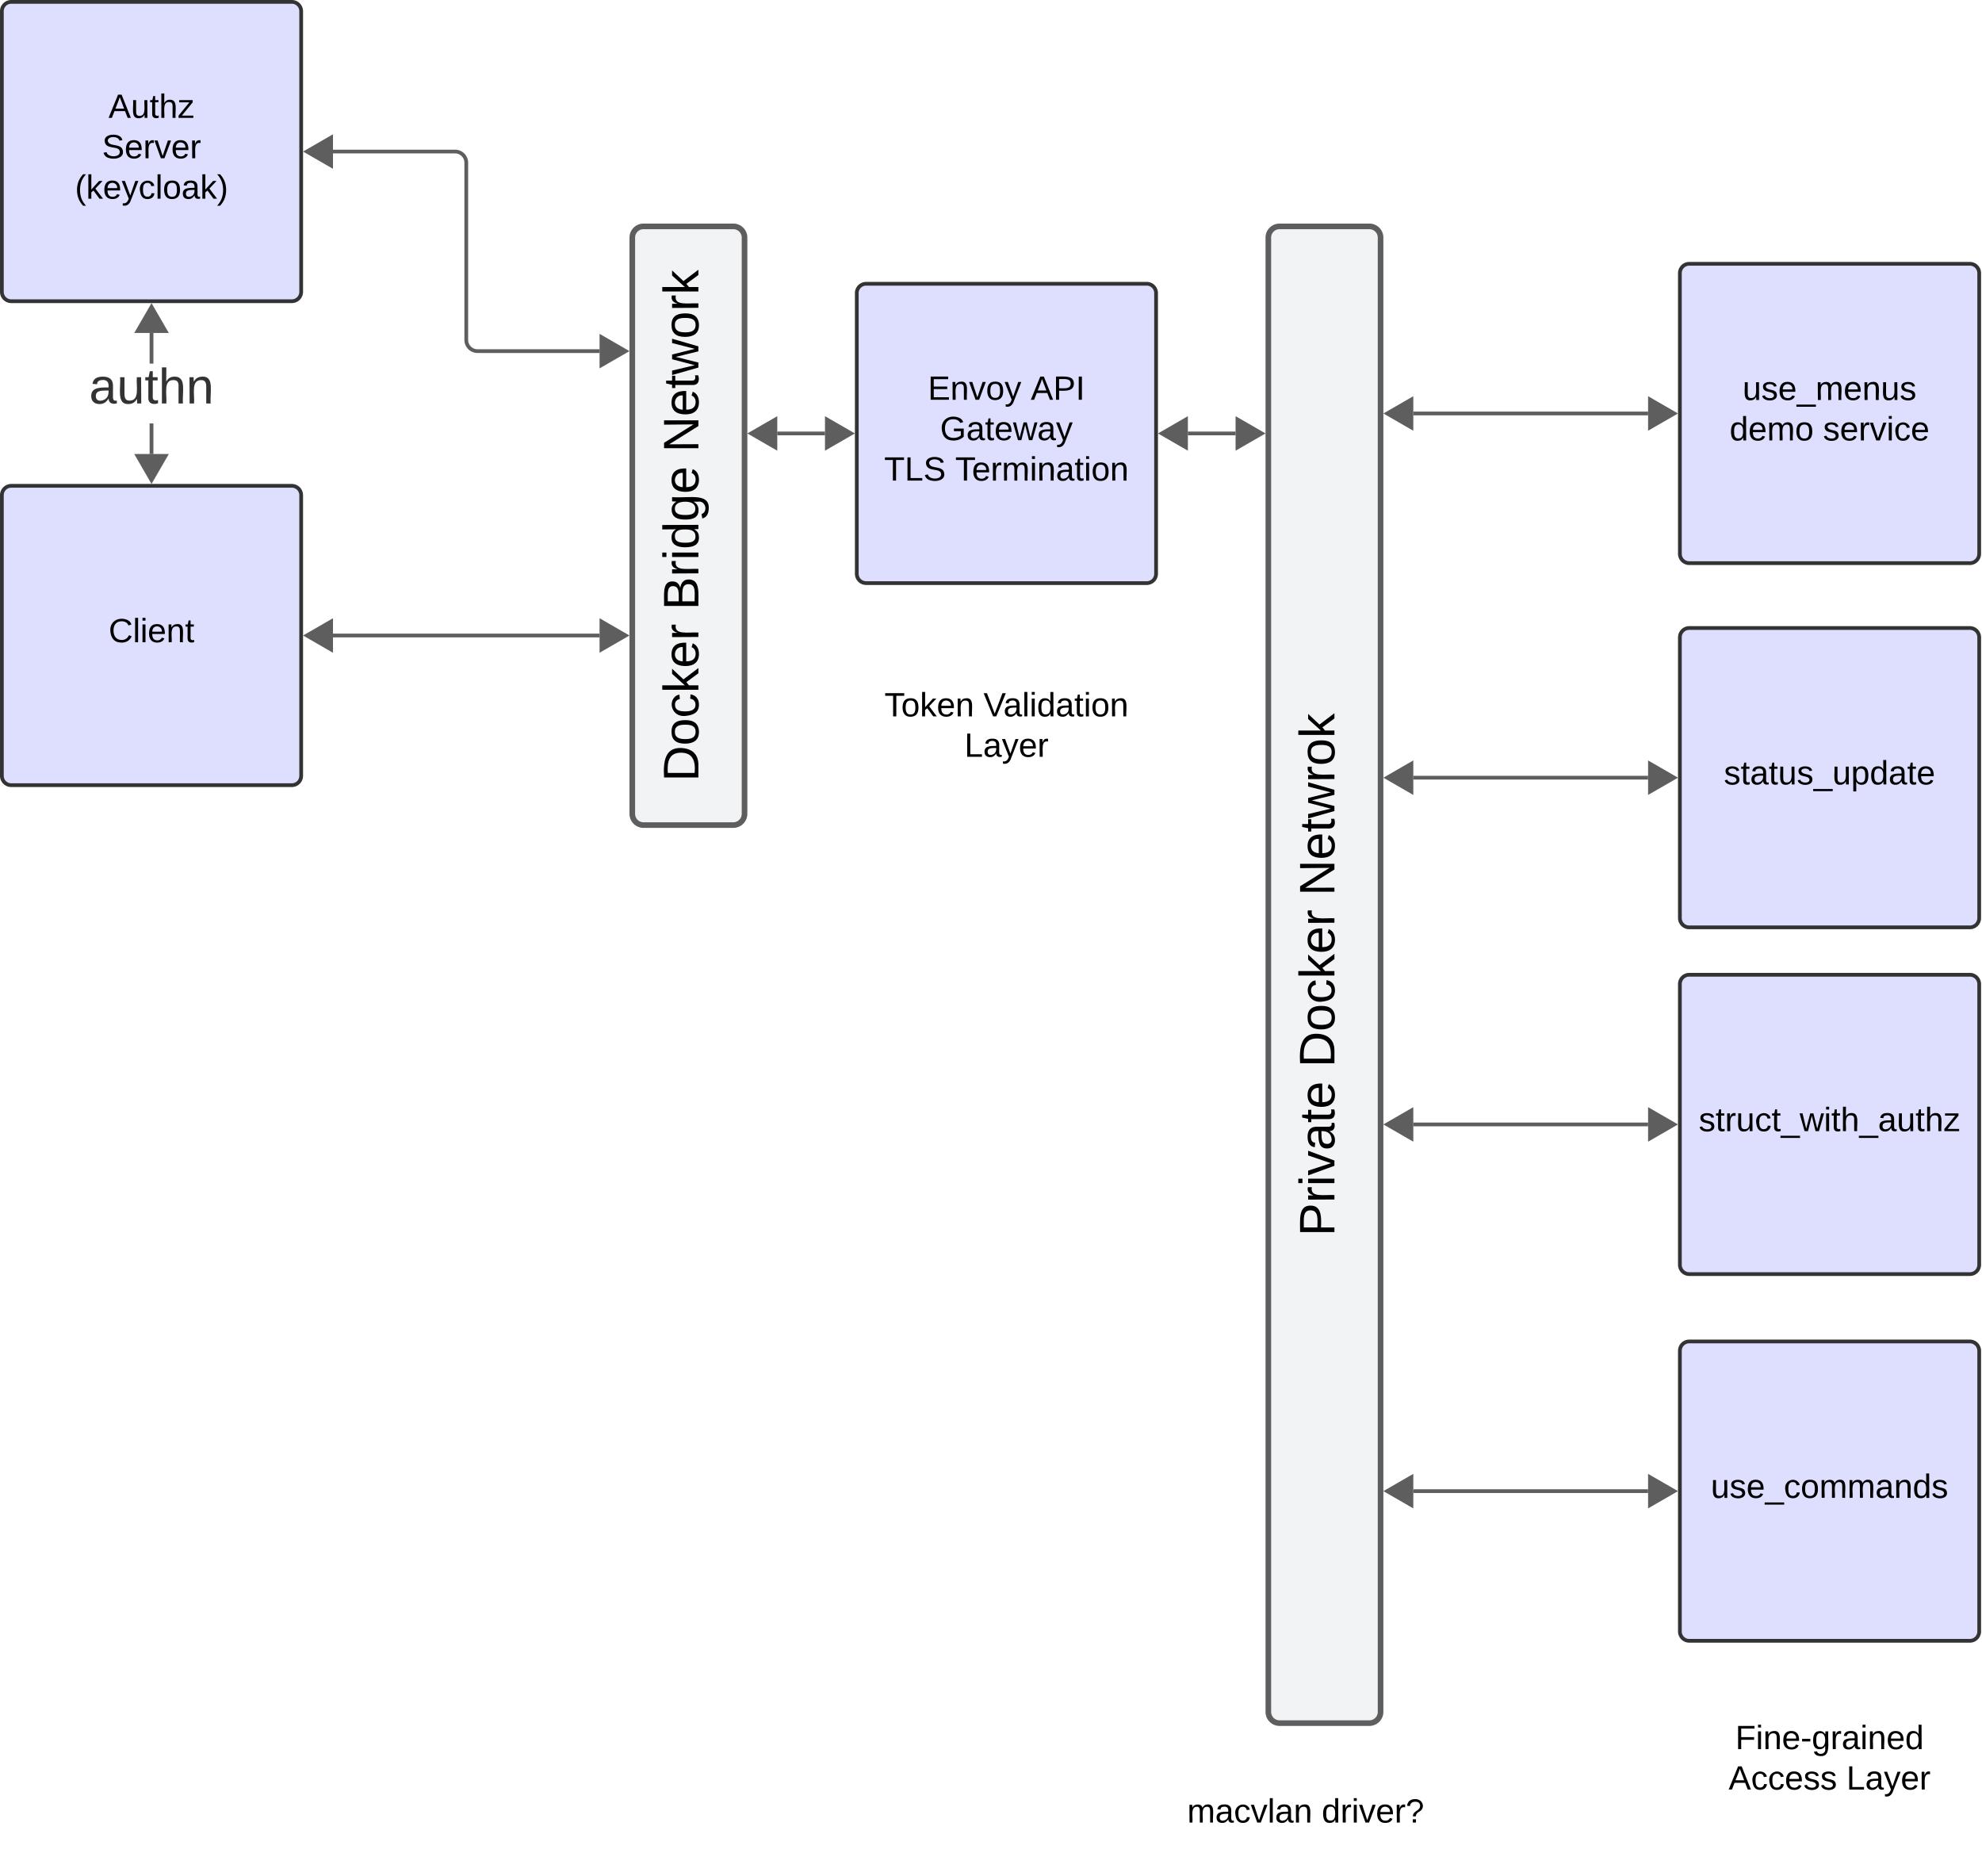 <svg xmlns="http://www.w3.org/2000/svg" xmlns:xlink="http://www.w3.org/1999/xlink" xmlns:lucid="lucid" width="1059.5" height="1002.5"><g transform="translate(-310 -119)" lucid:page-tab-id="dZzYVeDwN9r6"><path d="M0 0h1760v1360H0z" fill="#fff"/><path d="M311 125a5 5 0 0 1 5-5h150a5 5 0 0 1 5 5v150a5 5 0 0 1-5 5H316a5 5 0 0 1-5-5z" stroke="#333" stroke-width="2" fill="#dedeff"/><use xlink:href="#a" transform="matrix(1,0,0,1,316,125) translate(52 57)"/><use xlink:href="#b" transform="matrix(1,0,0,1,316,125) translate(48.55 78.6)"/><use xlink:href="#c" transform="matrix(1,0,0,1,316,125) translate(34.075 100.2)"/><path d="M1208 265a5 5 0 0 1 5-5h150a5 5 0 0 1 5 5v150a5 5 0 0 1-5 5h-150a5 5 0 0 1-5-5z" stroke="#333" stroke-width="2" fill="#dedeff"/><use xlink:href="#d" transform="matrix(1,0,0,1,1213,265) translate(28.525 67.8)"/><use xlink:href="#e" transform="matrix(1,0,0,1,1213,265) translate(21.575 89.4)"/><use xlink:href="#f" transform="matrix(1,0,0,1,1213,265) translate(71.525 89.4)"/><path d="M488 200h65.25a6 6 0 0 1 6 6v94.67a6 6 0 0 0 6 6h65.26" stroke="#5e5e5e" stroke-width="2" fill="none"/><path d="M474 200l13-7.5v15zM644.5 306.67l-13 7.5v-15z" stroke="#5e5e5e" stroke-width="2" fill="#5e5e5e"/><path d="M1208 459.67a5 5 0 0 1 5-5h150a5 5 0 0 1 5 5v150a5 5 0 0 1-5 5h-150a5 5 0 0 1-5-5z" stroke="#333" stroke-width="2" fill="#dedeff"/><use xlink:href="#g" transform="matrix(1,0,0,1,1213,459.667) translate(18.5 78.6)"/><path d="M768 486a6 6 0 0 1 6-6h148a6 6 0 0 1 6 6v48a6 6 0 0 1-6 6H774a6 6 0 0 1-6-6z" fill="#fff"/><use xlink:href="#h" transform="matrix(1,0,0,1,768,480) translate(14.78 21.9)"/><use xlink:href="#i" transform="matrix(1,0,0,1,768,480) translate(67.73 21.9)"/><use xlink:href="#j" transform="matrix(1,0,0,1,768,480) translate(57.53 43.5)"/><path d="M1208 1038a6 6 0 0 1 6-6h148a6 6 0 0 1 6 6v48a6 6 0 0 1-6 6h-148a6 6 0 0 1-6-6z" fill="#fff"/><use xlink:href="#k" transform="matrix(1,0,0,1,1208,1032) translate(29.63 21.9)"/><use xlink:href="#l" transform="matrix(1,0,0,1,1208,1032) translate(26.03 43.5)"/><use xlink:href="#m" transform="matrix(1,0,0,1,1208,1032) translate(89.03 43.5)"/><path d="M311 383.67a5 5 0 0 1 5-5h150a5 5 0 0 1 5 5v150a5 5 0 0 1-5 5H316a5 5 0 0 1-5-5z" stroke="#333" stroke-width="2" fill="#dedeff"/><use xlink:href="#n" transform="matrix(1,0,0,1,316,383.667) translate(52.075 78.6)"/><path d="M391.98 361.68h-1.96v-16.35h1.96zm0-48.35h-1.96V297h1.96z" stroke="#5e5e5e" stroke-width=".05" fill="#5e5e5e"/><path d="M391 375.67l-7.5-13h15z" fill="#5e5e5e"/><path d="M391 377.62l-9.2-15.92h18.4zm-5.8-13.97l5.8 10.07 5.8-10.07z" stroke="#5e5e5e" stroke-width=".05" fill="#5e5e5e"/><path d="M398.5 296h-15l7.5-13z" fill="#5e5e5e"/><path d="M400.2 296.96h-18.4l9.2-15.9zm-15-1.94h11.6l-5.8-10.07z" stroke="#5e5e5e" stroke-width=".05" fill="#5e5e5e"/><use xlink:href="#o" transform="matrix(1,0,0,1,357.667,313.333) translate(0 21.333)"/><path d="M1208 645a5 5 0 0 1 5-5h150a5 5 0 0 1 5 5v150a5 5 0 0 1-5 5h-150a5 5 0 0 1-5-5z" stroke="#333" stroke-width="2" fill="#dedeff"/><use xlink:href="#p" transform="matrix(1,0,0,1,1213,645) translate(5.075 78.6)"/><path d="M1208 841a5 5 0 0 1 5-5h150a5 5 0 0 1 5 5v150a5 5 0 0 1-5 5h-150a5 5 0 0 1-5-5z" stroke="#333" stroke-width="2" fill="#dedeff"/><use xlink:href="#q" transform="matrix(1,0,0,1,1213,841) translate(11.55 78.6)"/><path d="M768 275.67a5 5 0 0 1 5-5h150a5 5 0 0 1 5 5v150a5 5 0 0 1-5 5H773a5 5 0 0 1-5-5z" stroke="#333" stroke-width="2" fill="#dedeff"/><use xlink:href="#r" transform="matrix(1,0,0,1,773,275.667) translate(33 57)"/><use xlink:href="#s" transform="matrix(1,0,0,1,773,275.667) translate(88 57)"/><use xlink:href="#t" transform="matrix(1,0,0,1,773,275.667) translate(39.525 78.6)"/><use xlink:href="#u" transform="matrix(1,0,0,1,773,275.667) translate(9.65 100.2)"/><use xlink:href="#v" transform="matrix(1,0,0,1,773,275.667) translate(47.6 100.2)"/><path d="M648 246a6 6 0 0 1 6-6h48a6 6 0 0 1 6 6v308a6 6 0 0 1-6 6h-48a6 6 0 0 1-6-6z" stroke="#5e5e5e" stroke-width="3" fill="#f2f3f5"/><use xlink:href="#w" transform="matrix(-1.8369701987210297e-16,-1,1,-1.8369701987210297e-16,653,555) translate(18.222 30.333)"/><use xlink:href="#x" transform="matrix(-1.8369701987210297e-16,-1,1,-1.8369701987210297e-16,653,555) translate(109.926 30.333)"/><use xlink:href="#y" transform="matrix(-1.8369701987210297e-16,-1,1,-1.8369701987210297e-16,653,555) translate(194.222 30.333)"/><path d="M751 350.67H725.5" stroke="#5e5e5e" stroke-width="2" fill="none"/><path d="M765 350.67l-13 7.5v-15zM711.5 350.67l13-7.5v15z" stroke="#5e5e5e" stroke-width="2" fill="#5e5e5e"/><path d="M488 458.67h142.5" stroke="#5e5e5e" stroke-width="2" fill="none"/><path d="M474 458.67l13-7.5v15zM644.5 458.67l-13 7.5v-15z" stroke="#5e5e5e" stroke-width="2" fill="#5e5e5e"/><path d="M988 246a6 6 0 0 1 6-6h48a6 6 0 0 1 6 6v788a6 6 0 0 1-6 6h-48a6 6 0 0 1-6-6z" stroke="#5e5e5e" stroke-width="3" fill="#f2f3f5"/><use xlink:href="#z" transform="matrix(-1.8369701987210297e-16,-1,1,-1.8369701987210297e-16,993,1035) translate(255.259 30.333)"/><use xlink:href="#A" transform="matrix(-1.8369701987210297e-16,-1,1,-1.8369701987210297e-16,993,1035) translate(345.481 30.333)"/><use xlink:href="#B" transform="matrix(-1.8369701987210297e-16,-1,1,-1.8369701987210297e-16,993,1035) translate(437.185 30.333)"/><path d="M1191 340H1065.5" stroke="#5e5e5e" stroke-width="2" fill="none"/><path d="M1205 340l-13 7.5v-15zM1051.5 340l13-7.5v15z" stroke="#5e5e5e" stroke-width="2" fill="#5e5e5e"/><path d="M1191 534.67H1065.5" stroke="#5e5e5e" stroke-width="2" fill="none"/><path d="M1205 534.67l-13 7.5v-15zM1051.5 534.67l13-7.5v15z" stroke="#5e5e5e" stroke-width="2" fill="#5e5e5e"/><path d="M1191 720h-125.5" stroke="#5e5e5e" stroke-width="2" fill="none"/><path d="M1205 720l-13 7.5v-15zM1051.5 720l13-7.5v15z" stroke="#5e5e5e" stroke-width="2" fill="#5e5e5e"/><path d="M1191 916H1065.5" stroke="#5e5e5e" stroke-width="2" fill="none"/><path d="M1205 916l-13 7.5v-15zM1051.5 916l13-7.5v15z" stroke="#5e5e5e" stroke-width="2" fill="#5e5e5e"/><path d="M945 350.67H970.5" stroke="#5e5e5e" stroke-width="2" fill="none"/><path d="M931 350.67l13-7.5v15zM984.5 350.67l-13 7.5v-15z" stroke="#5e5e5e" stroke-width="2" fill="#5e5e5e"/><path d="M928 1066a6 6 0 0 1 6-6h148a6 6 0 0 1 6 6v48a6 6 0 0 1-6 6H934a6 6 0 0 1-6-6z" fill="#fff"/><g><use xlink:href="#C" transform="matrix(1,0,0,1,928,1060) translate(16.63 33.15)"/><use xlink:href="#D" transform="matrix(1,0,0,1,928,1060) translate(88.53 33.15)"/></g><defs><path d="M205 0l-28-72H64L36 0H1l101-248h38L239 0h-34zm-38-99l-47-123c-12 45-31 82-46 123h93" id="E"/><path d="M84 4C-5 8 30-112 23-190h32v120c0 31 7 50 39 49 72-2 45-101 50-169h31l1 190h-30c-1-10 1-25-2-33-11 22-28 36-60 37" id="F"/><path d="M59-47c-2 24 18 29 38 22v24C64 9 27 4 27-40v-127H5v-23h24l9-43h21v43h35v23H59v120" id="G"/><path d="M106-169C34-169 62-67 57 0H25v-261h32l-1 103c12-21 28-36 61-36 89 0 53 116 60 194h-32v-121c2-32-8-49-39-48" id="H"/><path d="M9 0v-24l116-142H16v-24h144v24L44-24h123V0H9" id="I"/><g id="a"><use transform="matrix(0.05,0,0,0.05,0,0)" xlink:href="#E"/><use transform="matrix(0.05,0,0,0.05,12,0)" xlink:href="#F"/><use transform="matrix(0.05,0,0,0.05,22,0)" xlink:href="#G"/><use transform="matrix(0.05,0,0,0.05,27,0)" xlink:href="#H"/><use transform="matrix(0.05,0,0,0.05,37,0)" xlink:href="#I"/></g><path d="M185-189c-5-48-123-54-124 2 14 75 158 14 163 119 3 78-121 87-175 55-17-10-28-26-33-46l33-7c5 56 141 63 141-1 0-78-155-14-162-118-5-82 145-84 179-34 5 7 8 16 11 25" id="J"/><path d="M100-194c63 0 86 42 84 106H49c0 40 14 67 53 68 26 1 43-12 49-29l28 8c-11 28-37 45-77 45C44 4 14-33 15-96c1-61 26-98 85-98zm52 81c6-60-76-77-97-28-3 7-6 17-6 28h103" id="K"/><path d="M114-163C36-179 61-72 57 0H25l-1-190h30c1 12-1 29 2 39 6-27 23-49 58-41v29" id="L"/><path d="M108 0H70L1-190h34L89-25l56-165h34" id="M"/><g id="b"><use transform="matrix(0.05,0,0,0.05,0,0)" xlink:href="#J"/><use transform="matrix(0.05,0,0,0.05,12,0)" xlink:href="#K"/><use transform="matrix(0.05,0,0,0.05,22,0)" xlink:href="#L"/><use transform="matrix(0.05,0,0,0.05,27.95,0)" xlink:href="#M"/><use transform="matrix(0.05,0,0,0.05,36.95,0)" xlink:href="#K"/><use transform="matrix(0.05,0,0,0.05,46.95,0)" xlink:href="#L"/></g><path d="M87 75C49 33 22-17 22-94c0-76 28-126 65-167h31c-38 41-64 92-64 168S80 34 118 75H87" id="N"/><path d="M143 0L79-87 56-68V0H24v-261h32v163l83-92h37l-77 82L181 0h-38" id="O"/><path d="M179-190L93 31C79 59 56 82 12 73V49c39 6 53-20 64-50L1-190h34L92-34l54-156h33" id="P"/><path d="M96-169c-40 0-48 33-48 73s9 75 48 75c24 0 41-14 43-38l32 2c-6 37-31 61-74 61-59 0-76-41-82-99-10-93 101-131 147-64 4 7 5 14 7 22l-32 3c-4-21-16-35-41-35" id="Q"/><path d="M24 0v-261h32V0H24" id="R"/><path d="M100-194c62-1 85 37 85 99 1 63-27 99-86 99S16-35 15-95c0-66 28-99 85-99zM99-20c44 1 53-31 53-75 0-43-8-75-51-75s-53 32-53 75 10 74 51 75" id="S"/><path d="M141-36C126-15 110 5 73 4 37 3 15-17 15-53c-1-64 63-63 125-63 3-35-9-54-41-54-24 1-41 7-42 31l-33-3c5-37 33-52 76-52 45 0 72 20 72 64v82c-1 20 7 32 28 27v20c-31 9-61-2-59-35zM48-53c0 20 12 33 32 33 41-3 63-29 60-74-43 2-92-5-92 41" id="T"/><path d="M33-261c38 41 65 92 65 168S71 34 33 75H2C39 34 66-17 66-93S39-220 2-261h31" id="U"/><g id="c"><use transform="matrix(0.05,0,0,0.05,0,0)" xlink:href="#N"/><use transform="matrix(0.05,0,0,0.05,5.95,0)" xlink:href="#O"/><use transform="matrix(0.05,0,0,0.05,14.95,0)" xlink:href="#K"/><use transform="matrix(0.05,0,0,0.05,24.95,0)" xlink:href="#P"/><use transform="matrix(0.05,0,0,0.05,33.95,0)" xlink:href="#Q"/><use transform="matrix(0.05,0,0,0.05,42.95,0)" xlink:href="#R"/><use transform="matrix(0.05,0,0,0.05,46.9,0)" xlink:href="#S"/><use transform="matrix(0.05,0,0,0.05,56.9,0)" xlink:href="#T"/><use transform="matrix(0.05,0,0,0.05,66.9,0)" xlink:href="#O"/><use transform="matrix(0.05,0,0,0.05,75.9,0)" xlink:href="#U"/></g><path d="M135-143c-3-34-86-38-87 0 15 53 115 12 119 90S17 21 10-45l28-5c4 36 97 45 98 0-10-56-113-15-118-90-4-57 82-63 122-42 12 7 21 19 24 35" id="V"/><path d="M-5 72V49h209v23H-5" id="W"/><path d="M210-169c-67 3-38 105-44 169h-31v-121c0-29-5-50-35-48C34-165 62-65 56 0H25l-1-190h30c1 10-1 24 2 32 10-44 99-50 107 0 11-21 27-35 58-36 85-2 47 119 55 194h-31v-121c0-29-5-49-35-48" id="X"/><path d="M117-194c89-4 53 116 60 194h-32v-121c0-31-8-49-39-48C34-167 62-67 57 0H25l-1-190h30c1 10-1 24 2 32 11-22 29-35 61-36" id="Y"/><g id="d"><use transform="matrix(0.05,0,0,0.05,0,0)" xlink:href="#F"/><use transform="matrix(0.05,0,0,0.05,10,0)" xlink:href="#V"/><use transform="matrix(0.05,0,0,0.05,19,0)" xlink:href="#K"/><use transform="matrix(0.05,0,0,0.05,29,0)" xlink:href="#W"/><use transform="matrix(0.05,0,0,0.05,39,0)" xlink:href="#X"/><use transform="matrix(0.05,0,0,0.05,53.95,0)" xlink:href="#K"/><use transform="matrix(0.05,0,0,0.05,63.95,0)" xlink:href="#Y"/><use transform="matrix(0.05,0,0,0.05,73.95,0)" xlink:href="#F"/><use transform="matrix(0.05,0,0,0.05,83.95,0)" xlink:href="#V"/></g><path d="M85-194c31 0 48 13 60 33l-1-100h32l1 261h-30c-2-10 0-23-3-31C134-8 116 4 85 4 32 4 16-35 15-94c0-66 23-100 70-100zm9 24c-40 0-46 34-46 75 0 40 6 74 45 74 42 0 51-32 51-76 0-42-9-74-50-73" id="Z"/><g id="e"><use transform="matrix(0.05,0,0,0.05,0,0)" xlink:href="#Z"/><use transform="matrix(0.05,0,0,0.05,10,0)" xlink:href="#K"/><use transform="matrix(0.05,0,0,0.05,20,0)" xlink:href="#X"/><use transform="matrix(0.05,0,0,0.05,34.95,0)" xlink:href="#S"/></g><path d="M24-231v-30h32v30H24zM24 0v-190h32V0H24" id="aa"/><g id="f"><use transform="matrix(0.05,0,0,0.05,0,0)" xlink:href="#V"/><use transform="matrix(0.05,0,0,0.05,9,0)" xlink:href="#K"/><use transform="matrix(0.05,0,0,0.05,19,0)" xlink:href="#L"/><use transform="matrix(0.05,0,0,0.05,24.95,0)" xlink:href="#M"/><use transform="matrix(0.05,0,0,0.05,33.95,0)" xlink:href="#aa"/><use transform="matrix(0.05,0,0,0.05,37.9,0)" xlink:href="#Q"/><use transform="matrix(0.05,0,0,0.05,46.9,0)" xlink:href="#K"/></g><path d="M115-194c55 1 70 41 70 98S169 2 115 4C84 4 66-9 55-30l1 105H24l-1-265h31l2 30c10-21 28-34 59-34zm-8 174c40 0 45-34 45-75s-6-73-45-74c-42 0-51 32-51 76 0 43 10 73 51 73" id="ab"/><g id="g"><use transform="matrix(0.05,0,0,0.05,0,0)" xlink:href="#V"/><use transform="matrix(0.05,0,0,0.05,9,0)" xlink:href="#G"/><use transform="matrix(0.05,0,0,0.05,14,0)" xlink:href="#T"/><use transform="matrix(0.05,0,0,0.05,24,0)" xlink:href="#G"/><use transform="matrix(0.05,0,0,0.05,29,0)" xlink:href="#F"/><use transform="matrix(0.05,0,0,0.05,39,0)" xlink:href="#V"/><use transform="matrix(0.05,0,0,0.05,48,0)" xlink:href="#W"/><use transform="matrix(0.05,0,0,0.05,58,0)" xlink:href="#F"/><use transform="matrix(0.05,0,0,0.05,68,0)" xlink:href="#ab"/><use transform="matrix(0.05,0,0,0.05,78,0)" xlink:href="#Z"/><use transform="matrix(0.05,0,0,0.05,88,0)" xlink:href="#T"/><use transform="matrix(0.05,0,0,0.05,98,0)" xlink:href="#G"/><use transform="matrix(0.05,0,0,0.05,103,0)" xlink:href="#K"/></g><path d="M127-220V0H93v-220H8v-28h204v28h-85" id="ac"/><g id="h"><use transform="matrix(0.05,0,0,0.05,0,0)" xlink:href="#ac"/><use transform="matrix(0.05,0,0,0.05,8.95,0)" xlink:href="#S"/><use transform="matrix(0.05,0,0,0.05,18.95,0)" xlink:href="#O"/><use transform="matrix(0.05,0,0,0.05,27.95,0)" xlink:href="#K"/><use transform="matrix(0.05,0,0,0.05,37.95,0)" xlink:href="#Y"/></g><path d="M137 0h-34L2-248h35l83 218 83-218h36" id="ad"/><g id="i"><use transform="matrix(0.05,0,0,0.05,0,0)" xlink:href="#ad"/><use transform="matrix(0.05,0,0,0.05,10.65,0)" xlink:href="#T"/><use transform="matrix(0.05,0,0,0.05,20.65,0)" xlink:href="#R"/><use transform="matrix(0.05,0,0,0.05,24.6,0)" xlink:href="#aa"/><use transform="matrix(0.05,0,0,0.05,28.55,0)" xlink:href="#Z"/><use transform="matrix(0.05,0,0,0.05,38.55,0)" xlink:href="#T"/><use transform="matrix(0.05,0,0,0.05,48.55,0)" xlink:href="#G"/><use transform="matrix(0.05,0,0,0.05,53.55,0)" xlink:href="#aa"/><use transform="matrix(0.05,0,0,0.05,57.5,0)" xlink:href="#S"/><use transform="matrix(0.05,0,0,0.05,67.5,0)" xlink:href="#Y"/></g><path d="M30 0v-248h33v221h125V0H30" id="ae"/><g id="j"><use transform="matrix(0.05,0,0,0.05,0,0)" xlink:href="#ae"/><use transform="matrix(0.05,0,0,0.05,10,0)" xlink:href="#T"/><use transform="matrix(0.05,0,0,0.05,20,0)" xlink:href="#P"/><use transform="matrix(0.05,0,0,0.05,29,0)" xlink:href="#K"/><use transform="matrix(0.05,0,0,0.05,39,0)" xlink:href="#L"/></g><path d="M63-220v92h138v28H63V0H30v-248h175v28H63" id="af"/><path d="M16-82v-28h88v28H16" id="ag"/><path d="M177-190C167-65 218 103 67 71c-23-6-38-20-44-43l32-5c15 47 100 32 89-28v-30C133-14 115 1 83 1 29 1 15-40 15-95c0-56 16-97 71-98 29-1 48 16 59 35 1-10 0-23 2-32h30zM94-22c36 0 50-32 50-73 0-42-14-75-50-75-39 0-46 34-46 75s6 73 46 73" id="ah"/><g id="k"><use transform="matrix(0.05,0,0,0.05,0,0)" xlink:href="#af"/><use transform="matrix(0.05,0,0,0.05,10.95,0)" xlink:href="#aa"/><use transform="matrix(0.05,0,0,0.05,14.9,0)" xlink:href="#Y"/><use transform="matrix(0.05,0,0,0.05,24.9,0)" xlink:href="#K"/><use transform="matrix(0.05,0,0,0.05,34.9,0)" xlink:href="#ag"/><use transform="matrix(0.05,0,0,0.05,40.85,0)" xlink:href="#ah"/><use transform="matrix(0.05,0,0,0.05,50.85,0)" xlink:href="#L"/><use transform="matrix(0.05,0,0,0.05,56.8,0)" xlink:href="#T"/><use transform="matrix(0.05,0,0,0.05,66.8,0)" xlink:href="#aa"/><use transform="matrix(0.05,0,0,0.05,70.75,0)" xlink:href="#Y"/><use transform="matrix(0.05,0,0,0.05,80.75,0)" xlink:href="#K"/><use transform="matrix(0.05,0,0,0.05,90.75,0)" xlink:href="#Z"/></g><g id="l"><use transform="matrix(0.05,0,0,0.05,0,0)" xlink:href="#E"/><use transform="matrix(0.05,0,0,0.05,12,0)" xlink:href="#Q"/><use transform="matrix(0.05,0,0,0.05,21,0)" xlink:href="#Q"/><use transform="matrix(0.05,0,0,0.05,30,0)" xlink:href="#K"/><use transform="matrix(0.05,0,0,0.05,40,0)" xlink:href="#V"/><use transform="matrix(0.05,0,0,0.05,49,0)" xlink:href="#V"/></g><g id="m"><use transform="matrix(0.05,0,0,0.05,0,0)" xlink:href="#ae"/><use transform="matrix(0.05,0,0,0.05,10,0)" xlink:href="#T"/><use transform="matrix(0.05,0,0,0.05,20,0)" xlink:href="#P"/><use transform="matrix(0.05,0,0,0.05,29,0)" xlink:href="#K"/><use transform="matrix(0.05,0,0,0.05,39,0)" xlink:href="#L"/></g><path d="M212-179c-10-28-35-45-73-45-59 0-87 40-87 99 0 60 29 101 89 101 43 0 62-24 78-52l27 14C228-24 195 4 139 4 59 4 22-46 18-125c-6-104 99-153 187-111 19 9 31 26 39 46" id="ai"/><g id="n"><use transform="matrix(0.05,0,0,0.05,0,0)" xlink:href="#ai"/><use transform="matrix(0.05,0,0,0.05,12.95,0)" xlink:href="#R"/><use transform="matrix(0.05,0,0,0.05,16.9,0)" xlink:href="#aa"/><use transform="matrix(0.05,0,0,0.05,20.85,0)" xlink:href="#K"/><use transform="matrix(0.05,0,0,0.05,30.85,0)" xlink:href="#Y"/><use transform="matrix(0.05,0,0,0.05,40.85,0)" xlink:href="#G"/></g><path fill="#333" d="M141-36C126-15 110 5 73 4 37 3 15-17 15-53c-1-64 63-63 125-63 3-35-9-54-41-54-24 1-41 7-42 31l-33-3c5-37 33-52 76-52 45 0 72 20 72 64v82c-1 20 7 32 28 27v20c-31 9-61-2-59-35zM48-53c0 20 12 33 32 33 41-3 63-29 60-74-43 2-92-5-92 41" id="aj"/><path fill="#333" d="M84 4C-5 8 30-112 23-190h32v120c0 31 7 50 39 49 72-2 45-101 50-169h31l1 190h-30c-1-10 1-25-2-33-11 22-28 36-60 37" id="ak"/><path fill="#333" d="M59-47c-2 24 18 29 38 22v24C64 9 27 4 27-40v-127H5v-23h24l9-43h21v43h35v23H59v120" id="al"/><path fill="#333" d="M106-169C34-169 62-67 57 0H25v-261h32l-1 103c12-21 28-36 61-36 89 0 53 116 60 194h-32v-121c2-32-8-49-39-48" id="am"/><path fill="#333" d="M117-194c89-4 53 116 60 194h-32v-121c0-31-8-49-39-48C34-167 62-67 57 0H25l-1-190h30c1 10-1 24 2 32 11-22 29-35 61-36" id="an"/><g id="o"><use transform="matrix(0.074,0,0,0.074,0,0)" xlink:href="#aj"/><use transform="matrix(0.074,0,0,0.074,14.815,0)" xlink:href="#ak"/><use transform="matrix(0.074,0,0,0.074,29.63,0)" xlink:href="#al"/><use transform="matrix(0.074,0,0,0.074,37.037,0)" xlink:href="#am"/><use transform="matrix(0.074,0,0,0.074,51.852,0)" xlink:href="#an"/></g><path d="M206 0h-36l-40-164L89 0H53L-1-190h32L70-26l43-164h34l41 164 42-164h31" id="ao"/><g id="p"><use transform="matrix(0.05,0,0,0.05,0,0)" xlink:href="#V"/><use transform="matrix(0.05,0,0,0.05,9,0)" xlink:href="#G"/><use transform="matrix(0.05,0,0,0.05,14,0)" xlink:href="#L"/><use transform="matrix(0.05,0,0,0.05,19.95,0)" xlink:href="#F"/><use transform="matrix(0.05,0,0,0.05,29.95,0)" xlink:href="#Q"/><use transform="matrix(0.05,0,0,0.05,38.95,0)" xlink:href="#G"/><use transform="matrix(0.05,0,0,0.05,43.95,0)" xlink:href="#W"/><use transform="matrix(0.05,0,0,0.05,53.95,0)" xlink:href="#ao"/><use transform="matrix(0.05,0,0,0.05,66.9,0)" xlink:href="#aa"/><use transform="matrix(0.05,0,0,0.05,70.85,0)" xlink:href="#G"/><use transform="matrix(0.05,0,0,0.05,75.85,0)" xlink:href="#H"/><use transform="matrix(0.05,0,0,0.05,85.85,0)" xlink:href="#W"/><use transform="matrix(0.05,0,0,0.05,95.85,0)" xlink:href="#T"/><use transform="matrix(0.05,0,0,0.05,105.85,0)" xlink:href="#F"/><use transform="matrix(0.05,0,0,0.05,115.85,0)" xlink:href="#G"/><use transform="matrix(0.05,0,0,0.05,120.85,0)" xlink:href="#H"/><use transform="matrix(0.05,0,0,0.05,130.85,0)" xlink:href="#I"/></g><g id="q"><use transform="matrix(0.05,0,0,0.05,0,0)" xlink:href="#F"/><use transform="matrix(0.05,0,0,0.05,10,0)" xlink:href="#V"/><use transform="matrix(0.05,0,0,0.05,19,0)" xlink:href="#K"/><use transform="matrix(0.05,0,0,0.05,29,0)" xlink:href="#W"/><use transform="matrix(0.05,0,0,0.05,39,0)" xlink:href="#Q"/><use transform="matrix(0.05,0,0,0.05,48,0)" xlink:href="#S"/><use transform="matrix(0.05,0,0,0.05,58,0)" xlink:href="#X"/><use transform="matrix(0.05,0,0,0.05,72.95,0)" xlink:href="#X"/><use transform="matrix(0.05,0,0,0.05,87.9,0)" xlink:href="#T"/><use transform="matrix(0.05,0,0,0.05,97.9,0)" xlink:href="#Y"/><use transform="matrix(0.05,0,0,0.05,107.9,0)" xlink:href="#Z"/><use transform="matrix(0.05,0,0,0.05,117.9,0)" xlink:href="#V"/></g><path d="M30 0v-248h187v28H63v79h144v27H63v87h162V0H30" id="ap"/><g id="r"><use transform="matrix(0.05,0,0,0.05,0,0)" xlink:href="#ap"/><use transform="matrix(0.05,0,0,0.05,12,0)" xlink:href="#Y"/><use transform="matrix(0.05,0,0,0.05,22,0)" xlink:href="#M"/><use transform="matrix(0.05,0,0,0.05,31,0)" xlink:href="#S"/><use transform="matrix(0.05,0,0,0.05,41,0)" xlink:href="#P"/></g><path d="M30-248c87 1 191-15 191 75 0 78-77 80-158 76V0H30v-248zm33 125c57 0 124 11 124-50 0-59-68-47-124-48v98" id="aq"/><path d="M33 0v-248h34V0H33" id="ar"/><g id="s"><use transform="matrix(0.05,0,0,0.05,0,0)" xlink:href="#E"/><use transform="matrix(0.05,0,0,0.05,12,0)" xlink:href="#aq"/><use transform="matrix(0.05,0,0,0.05,24,0)" xlink:href="#ar"/></g><path d="M143 4C61 4 22-44 18-125c-5-107 100-154 193-111 17 8 29 25 37 43l-32 9c-13-25-37-40-76-40-61 0-88 39-88 99 0 61 29 100 91 101 35 0 62-11 79-27v-45h-74v-28h105v86C228-13 192 4 143 4" id="as"/><g id="t"><use transform="matrix(0.05,0,0,0.05,0,0)" xlink:href="#as"/><use transform="matrix(0.05,0,0,0.05,14,0)" xlink:href="#T"/><use transform="matrix(0.05,0,0,0.05,24,0)" xlink:href="#G"/><use transform="matrix(0.05,0,0,0.05,29,0)" xlink:href="#K"/><use transform="matrix(0.05,0,0,0.05,39,0)" xlink:href="#ao"/><use transform="matrix(0.05,0,0,0.05,51.95,0)" xlink:href="#T"/><use transform="matrix(0.05,0,0,0.05,61.95,0)" xlink:href="#P"/></g><g id="u"><use transform="matrix(0.05,0,0,0.05,0,0)" xlink:href="#ac"/><use transform="matrix(0.05,0,0,0.05,10.95,0)" xlink:href="#ae"/><use transform="matrix(0.05,0,0,0.05,20.95,0)" xlink:href="#J"/></g><g id="v"><use transform="matrix(0.05,0,0,0.05,0,0)" xlink:href="#ac"/><use transform="matrix(0.05,0,0,0.05,8.95,0)" xlink:href="#K"/><use transform="matrix(0.05,0,0,0.05,18.95,0)" xlink:href="#L"/><use transform="matrix(0.05,0,0,0.05,24.9,0)" xlink:href="#X"/><use transform="matrix(0.05,0,0,0.05,39.85,0)" xlink:href="#aa"/><use transform="matrix(0.05,0,0,0.05,43.8,0)" xlink:href="#Y"/><use transform="matrix(0.05,0,0,0.05,53.8,0)" xlink:href="#T"/><use transform="matrix(0.05,0,0,0.05,63.8,0)" xlink:href="#G"/><use transform="matrix(0.05,0,0,0.05,68.8,0)" xlink:href="#aa"/><use transform="matrix(0.05,0,0,0.05,72.75,0)" xlink:href="#S"/><use transform="matrix(0.05,0,0,0.05,82.75,0)" xlink:href="#Y"/></g><path d="M30-248c118-7 216 8 213 122C240-48 200 0 122 0H30v-248zM63-27c89 8 146-16 146-99s-60-101-146-95v194" id="at"/><g id="w"><use transform="matrix(0.074,0,0,0.074,0,0)" xlink:href="#at"/><use transform="matrix(0.074,0,0,0.074,19.185,0)" xlink:href="#S"/><use transform="matrix(0.074,0,0,0.074,34,0)" xlink:href="#Q"/><use transform="matrix(0.074,0,0,0.074,47.333,0)" xlink:href="#O"/><use transform="matrix(0.074,0,0,0.074,60.667,0)" xlink:href="#K"/><use transform="matrix(0.074,0,0,0.074,75.481,0)" xlink:href="#L"/></g><path d="M160-131c35 5 61 23 61 61C221 17 115-2 30 0v-248c76 3 177-17 177 60 0 33-19 50-47 57zm-97-11c50-1 110 9 110-42 0-47-63-36-110-37v79zm0 115c55-2 124 14 124-45 0-56-70-42-124-44v89" id="au"/><g id="x"><use transform="matrix(0.074,0,0,0.074,0,0)" xlink:href="#au"/><use transform="matrix(0.074,0,0,0.074,17.778,0)" xlink:href="#L"/><use transform="matrix(0.074,0,0,0.074,26.593,0)" xlink:href="#aa"/><use transform="matrix(0.074,0,0,0.074,32.444,0)" xlink:href="#Z"/><use transform="matrix(0.074,0,0,0.074,47.259,0)" xlink:href="#ah"/><use transform="matrix(0.074,0,0,0.074,62.074,0)" xlink:href="#K"/></g><path d="M190 0L58-211 59 0H30v-248h39L202-35l-2-213h31V0h-41" id="av"/><g id="y"><use transform="matrix(0.074,0,0,0.074,0,0)" xlink:href="#av"/><use transform="matrix(0.074,0,0,0.074,19.185,0)" xlink:href="#K"/><use transform="matrix(0.074,0,0,0.074,34,0)" xlink:href="#G"/><use transform="matrix(0.074,0,0,0.074,41.407,0)" xlink:href="#ao"/><use transform="matrix(0.074,0,0,0.074,60.593,0)" xlink:href="#S"/><use transform="matrix(0.074,0,0,0.074,75.407,0)" xlink:href="#L"/><use transform="matrix(0.074,0,0,0.074,84.222,0)" xlink:href="#O"/></g><g id="z"><use transform="matrix(0.074,0,0,0.074,0,0)" xlink:href="#aq"/><use transform="matrix(0.074,0,0,0.074,17.778,0)" xlink:href="#L"/><use transform="matrix(0.074,0,0,0.074,26.593,0)" xlink:href="#aa"/><use transform="matrix(0.074,0,0,0.074,32.444,0)" xlink:href="#M"/><use transform="matrix(0.074,0,0,0.074,45.778,0)" xlink:href="#T"/><use transform="matrix(0.074,0,0,0.074,60.593,0)" xlink:href="#G"/><use transform="matrix(0.074,0,0,0.074,68,0)" xlink:href="#K"/></g><g id="A"><use transform="matrix(0.074,0,0,0.074,0,0)" xlink:href="#at"/><use transform="matrix(0.074,0,0,0.074,19.185,0)" xlink:href="#S"/><use transform="matrix(0.074,0,0,0.074,34,0)" xlink:href="#Q"/><use transform="matrix(0.074,0,0,0.074,47.333,0)" xlink:href="#O"/><use transform="matrix(0.074,0,0,0.074,60.667,0)" xlink:href="#K"/><use transform="matrix(0.074,0,0,0.074,75.481,0)" xlink:href="#L"/></g><g id="B"><use transform="matrix(0.074,0,0,0.074,0,0)" xlink:href="#av"/><use transform="matrix(0.074,0,0,0.074,19.185,0)" xlink:href="#K"/><use transform="matrix(0.074,0,0,0.074,34,0)" xlink:href="#G"/><use transform="matrix(0.074,0,0,0.074,41.407,0)" xlink:href="#ao"/><use transform="matrix(0.074,0,0,0.074,60.593,0)" xlink:href="#L"/><use transform="matrix(0.074,0,0,0.074,69.407,0)" xlink:href="#S"/><use transform="matrix(0.074,0,0,0.074,84.222,0)" xlink:href="#O"/></g><g id="C"><use transform="matrix(0.05,0,0,0.05,0,0)" xlink:href="#X"/><use transform="matrix(0.05,0,0,0.05,14.95,0)" xlink:href="#T"/><use transform="matrix(0.05,0,0,0.05,24.95,0)" xlink:href="#Q"/><use transform="matrix(0.05,0,0,0.05,33.95,0)" xlink:href="#M"/><use transform="matrix(0.05,0,0,0.05,42.95,0)" xlink:href="#R"/><use transform="matrix(0.05,0,0,0.05,46.9,0)" xlink:href="#T"/><use transform="matrix(0.05,0,0,0.05,56.9,0)" xlink:href="#Y"/></g><path d="M103-251c84 0 111 97 45 133-19 10-37 24-39 52H78c0-63 77-55 77-114 0-30-21-42-52-43-32 0-53 17-56 46l-32-2c7-45 34-72 88-72zM77 0v-35h34V0H77" id="aw"/><g id="D"><use transform="matrix(0.05,0,0,0.05,0,0)" xlink:href="#Z"/><use transform="matrix(0.05,0,0,0.05,10,0)" xlink:href="#L"/><use transform="matrix(0.05,0,0,0.05,15.95,0)" xlink:href="#aa"/><use transform="matrix(0.05,0,0,0.05,19.9,0)" xlink:href="#M"/><use transform="matrix(0.05,0,0,0.05,28.9,0)" xlink:href="#K"/><use transform="matrix(0.05,0,0,0.05,38.9,0)" xlink:href="#L"/><use transform="matrix(0.05,0,0,0.05,44.85,0)" xlink:href="#aw"/></g></defs></g></svg>